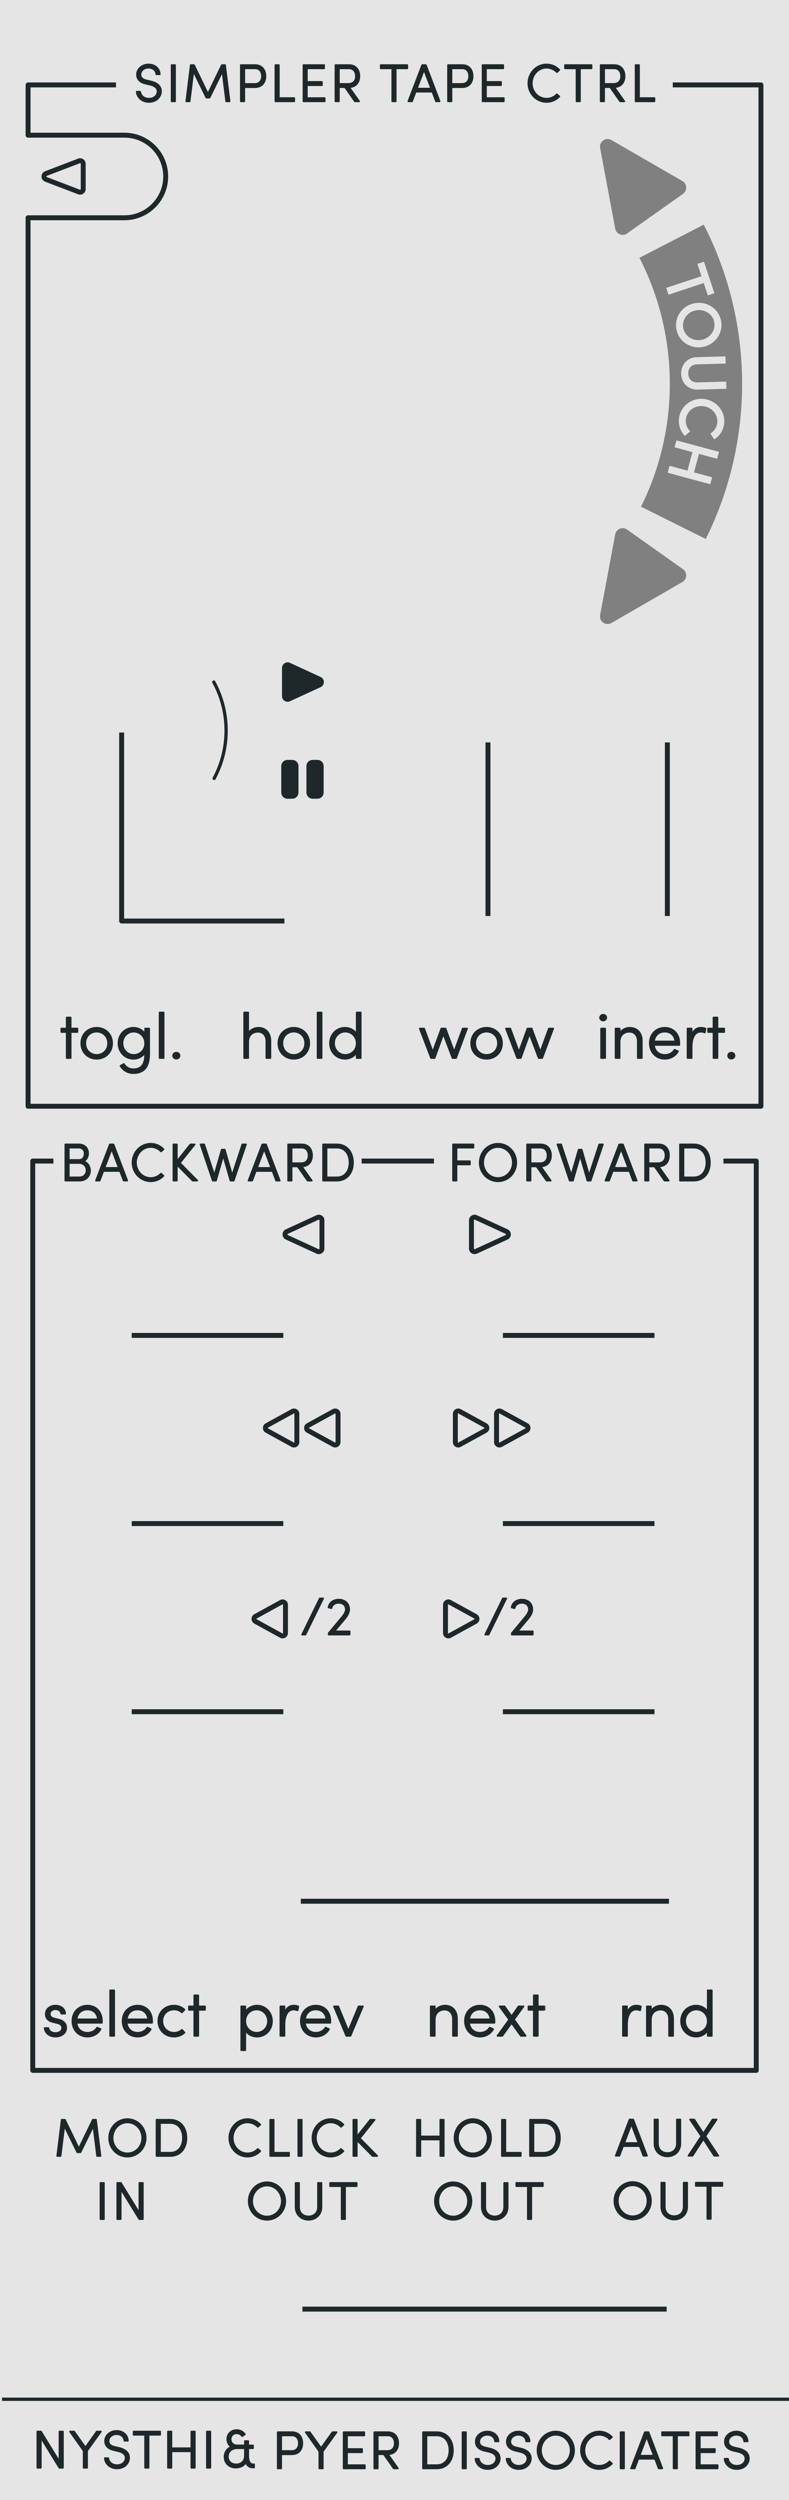 <?xml version="1.0" encoding="utf-8"?>
<!-- Generator: Adobe Illustrator 24.3.0, SVG Export Plug-In . SVG Version: 6.00 Build 0)  -->
<svg version="1.0" id="Layer_1" xmlns="http://www.w3.org/2000/svg" xmlns:xlink="http://www.w3.org/1999/xlink" x="0px" y="0px"
	 width="120px" height="380px" viewBox="0 0 120 380" enable-background="new 0 0 120 380" xml:space="preserve">
<g id="base" display="none">
</g>
<g id="BACKGROUND">
	<g>
		<rect y="-0" fill="#E5E5E5" width="120" height="380"/>
	</g>
</g>
<g id="PRINT">
	<path fill="none" stroke="#1E282B" stroke-width="0.75" stroke-linejoin="round" stroke-miterlimit="10" d="M4.268,33.102
		h14.657c3.467,0,6.277-2.811,6.277-6.277s-2.811-6.277-6.277-6.277H4.268c0,0,0-7.641,0-7.641h111.464
		v155.249H4.268C4.268,168.155,4.268,33.102,4.268,33.102z"/>
	
		<rect x="4.981" y="176.488" fill="none" stroke="#1E282B" stroke-width="0.75" stroke-linejoin="round" stroke-miterlimit="10" width="110.039" height="138.223"/>
	
		<line fill="none" stroke="#1E282B" stroke-width="0.5" stroke-miterlimit="10" x1="0.306" y1="364.703" x2="120" y2="364.703"/>
	<g>
		<g>
			<rect x="17.641" y="8.237" fill="#E5E5E5" width="84.682" height="8.381"/>
		</g>
		<g>
			<path fill="#1E282B" stroke="#1E282B" stroke-width="0.25" stroke-linejoin="round" stroke-miterlimit="10" d="
				M20.795,13.939h0.521c0.056,0.544,0.551,1.063,1.327,1.063c0.879,0,1.319-0.576,1.319-1.095
				c0-0.6-0.536-0.888-1.08-1.023l-0.743-0.176c-1.136-0.272-1.304-0.936-1.304-1.375
				c0-0.912,0.84-1.535,1.751-1.535c0.936,0,1.68,0.576,1.711,1.495h-0.527
				c-0.032-0.607-0.536-1-1.199-1c-0.624,0-1.207,0.424-1.207,1.04
				c0,0.256,0.079,0.696,0.903,0.888l0.743,0.176c0.872,0.216,1.479,0.688,1.479,1.487
				c0,0.775-0.64,1.615-1.847,1.615C21.562,15.499,20.835,14.739,20.795,13.939z"/>
			<path fill="#1E282B" stroke="#1E282B" stroke-width="0.25" stroke-linejoin="round" stroke-miterlimit="10" d="M26.099,9.894
				h0.527v5.509h-0.527V9.894z"/>
			<path fill="#1E282B" stroke="#1E282B" stroke-width="0.25" stroke-linejoin="round" stroke-miterlimit="10" d="
				M34.399,15.403l-0.567-4.565l-1.959,3.998h-0.488l-1.975-4.014l-0.567,4.582h-0.512l0.68-5.509
				h0.495l2.119,4.374l2.119-4.374h0.487l0.688,5.509H34.399z"/>
			<path fill="#1E282B" stroke="#1E282B" stroke-width="0.25" stroke-linejoin="round" stroke-miterlimit="10" d="
				M40.369,11.573c0,0.856-0.448,1.679-1.6,1.679h-1.614v2.151h-0.528V9.894h2.167
				C39.921,9.894,40.369,10.726,40.369,11.573z M39.841,11.573c0-0.591-0.295-1.183-1.055-1.183h-1.631
				v2.367h1.591C39.537,12.756,39.841,12.173,39.841,11.573z"/>
			<path fill="#1E282B" stroke="#1E282B" stroke-width="0.25" stroke-linejoin="round" stroke-miterlimit="10" d="M41.883,9.894
				h0.528v5.013h2.342v0.496h-2.87V9.894z"/>
			<path fill="#1E282B" stroke="#1E282B" stroke-width="0.25" stroke-linejoin="round" stroke-miterlimit="10" d="
				M49.385,14.907v0.496H46.154v-5.509h3.143v0.496h-2.623v2.063h2.287v0.496h-2.287v1.959H49.385z"/>
			<path fill="#1E282B" stroke="#1E282B" stroke-width="0.25" stroke-linejoin="round" stroke-miterlimit="10" d="
				M53.09,13.244l1.526,2.159h-0.639l-1.512-2.159H51.546v2.159h-0.527V9.894h2.047
				c1.151,0,1.591,0.832,1.591,1.679C54.656,12.413,54.225,13.22,53.09,13.244z M51.546,12.756h1.392
				c0.863,0,1.191-0.528,1.191-1.184c0-0.655-0.352-1.183-1.056-1.183H51.546V12.756z"/>
			<path fill="#1E282B" stroke="#1E282B" stroke-width="0.25" stroke-linejoin="round" stroke-miterlimit="10" d="
				M61.945,10.39h-1.76v5.013H59.658v-5.013h-1.751V9.894h4.038V10.39z"/>
			<path fill="#1E282B" stroke="#1E282B" stroke-width="0.25" stroke-linejoin="round" stroke-miterlimit="10" d="
				M65.761,13.939h-2.543l-0.552,1.463h-0.56l2.104-5.509h0.56l2.095,5.509H66.312L65.761,13.939z
				 M65.577,13.468l-1.088-2.87l-1.087,2.87H65.577z"/>
			<path fill="#1E282B" stroke="#1E282B" stroke-width="0.25" stroke-linejoin="round" stroke-miterlimit="10" d="
				M71.881,11.573c0,0.856-0.448,1.679-1.6,1.679h-1.614v2.151h-0.528V9.894h2.167
				C71.433,9.894,71.881,10.726,71.881,11.573z M71.353,11.573c0-0.591-0.295-1.183-1.055-1.183h-1.631
				v2.367h1.591C71.049,12.756,71.353,12.173,71.353,11.573z"/>
			<path fill="#1E282B" stroke="#1E282B" stroke-width="0.25" stroke-linejoin="round" stroke-miterlimit="10" d="M76.625,14.907
				v0.496h-3.23v-5.509h3.143v0.496h-2.623v2.063h2.287v0.496h-2.287v1.959H76.625z"/>
			<path fill="#1E282B" stroke="#1E282B" stroke-width="0.25" stroke-linejoin="round" stroke-miterlimit="10" d="
				M80.355,12.66c0-1.559,1.223-2.862,2.767-2.862c0.775,0,1.471,0.32,1.95,0.84l-0.375,0.328
				c-0.393-0.408-0.96-0.672-1.575-0.672c-1.256,0-2.239,1.087-2.239,2.367s0.983,2.343,2.239,2.343
				c0.615,0,1.175-0.256,1.575-0.671l0.375,0.335c-0.479,0.512-1.175,0.832-1.95,0.832
				C81.578,15.499,80.355,14.22,80.355,12.66z"/>
			<path fill="#1E282B" stroke="#1E282B" stroke-width="0.25" stroke-linejoin="round" stroke-miterlimit="10" d="
				M89.969,10.39h-1.76v5.013h-0.527v-5.013h-1.751V9.894h4.038V10.39z"/>
			<path fill="#1E282B" stroke="#1E282B" stroke-width="0.25" stroke-linejoin="round" stroke-miterlimit="10" d="
				M93.426,13.244l1.526,2.159h-0.639l-1.512-2.159h-0.92v2.159h-0.527V9.894h2.047
				c1.151,0,1.591,0.832,1.591,1.679C94.992,12.413,94.561,13.22,93.426,13.244z M91.882,12.756h1.392
				c0.863,0,1.191-0.528,1.191-1.184c0-0.655-0.352-1.183-1.056-1.183h-1.527
				C91.882,10.39,91.882,12.756,91.882,12.756z"/>
			<path fill="#1E282B" stroke="#1E282B" stroke-width="0.25" stroke-linejoin="round" stroke-miterlimit="10" d="M96.666,9.894
				h0.528v5.013h2.342v0.496h-2.87V9.894z"/>
		</g>
	</g>
	<g>
		<g>
			<rect x="66" y="172.297" fill="#E5E5E5" width="44.028" height="8.381"/>
		</g>
		<g>
			<path fill="#1E282B" stroke="#1E282B" stroke-width="0.25" stroke-linejoin="round" stroke-miterlimit="10" d="
				M69.43,174.45v2.063h2.038v0.496h-2.038v2.455h-0.528v-5.509h3.103v0.496H69.43z"/>
			<path fill="#1E282B" stroke="#1E282B" stroke-width="0.25" stroke-linejoin="round" stroke-miterlimit="10" d="
				M72.958,176.721c0-1.567,1.215-2.862,2.782-2.862s2.782,1.295,2.782,2.862
				c0,1.56-1.215,2.839-2.782,2.839S72.958,178.28,72.958,176.721z M77.995,176.721
				c0-1.279-0.983-2.367-2.255-2.367s-2.255,1.087-2.255,2.367s0.983,2.343,2.255,2.343
				S77.995,178,77.995,176.721z"/>
			<path fill="#1E282B" stroke="#1E282B" stroke-width="0.25" stroke-linejoin="round" stroke-miterlimit="10" d="
				M82.236,177.305l1.527,2.159h-0.641l-1.511-2.159h-0.919v2.159h-0.528v-5.509h2.047
				c1.151,0,1.591,0.832,1.591,1.679C83.803,176.473,83.371,177.281,82.236,177.305z M80.693,176.817
				h1.391c0.863,0,1.191-0.528,1.191-1.184c0-0.655-0.352-1.183-1.056-1.183h-1.526V176.817z"/>
			<path fill="#1E282B" stroke="#1E282B" stroke-width="0.25" stroke-linejoin="round" stroke-miterlimit="10" d="
				M91.698,173.955l-1.863,5.509h-0.495l-1.104-3.822l-1.096,3.822h-0.496l-1.862-5.509h0.56
				l1.543,4.685l1.127-3.886h0.456l1.128,3.91l1.543-4.709H91.698z"/>
			<path fill="#1E282B" stroke="#1E282B" stroke-width="0.25" stroke-linejoin="round" stroke-miterlimit="10" d="M95.732,178
				h-2.543l-0.552,1.463h-0.56l2.104-5.509h0.56l2.095,5.509h-0.552L95.732,178z M95.549,177.528
				l-1.088-2.87l-1.087,2.87H95.549z"/>
			<path fill="#1E282B" stroke="#1E282B" stroke-width="0.25" stroke-linejoin="round" stroke-miterlimit="10" d="
				M100.181,177.305l1.526,2.159h-0.639l-1.512-2.159h-0.92v2.159h-0.527v-5.509h2.047
				c1.151,0,1.591,0.832,1.591,1.679C101.747,176.473,101.315,177.281,100.181,177.305z M98.637,176.817
				h1.392c0.863,0,1.191-0.528,1.191-1.184c0-0.655-0.352-1.183-1.056-1.183h-1.527
				C98.637,174.45,98.637,176.817,98.637,176.817z"/>
			<path fill="#1E282B" stroke="#1E282B" stroke-width="0.25" stroke-linejoin="round" stroke-miterlimit="10" d="
				M103.421,173.955h2.087c1.56,0,2.463,1.199,2.463,2.766c0,1.56-0.903,2.743-2.463,2.743h-2.087
				V173.955z M105.508,178.968c1.256,0,1.935-0.976,1.935-2.247c0-1.279-0.679-2.271-1.935-2.271h-1.559
				v4.518H105.508z"/>
		</g>
	</g>
	<g>
		<g>
			<rect x="8.124" y="172.297" fill="#E5E5E5" width="46.877" height="8.381"/>
		</g>
		<g>
			<path fill="#1E282B" stroke="#1E282B" stroke-width="0.25" stroke-linejoin="round" stroke-miterlimit="10" d="
				M13.693,177.944c0,0.783-0.583,1.519-1.559,1.519H9.936v-5.509h1.999
				c0.888,0,1.463,0.503,1.463,1.359c0,0.496-0.216,1.008-0.728,1.215
				C13.374,176.713,13.693,177.369,13.693,177.944z M10.464,174.45v1.871h1.566
				c0.544,0,0.84-0.424,0.84-0.968c0-0.56-0.359-0.903-0.943-0.903H10.464z M13.166,177.904
				c0-0.592-0.424-1.12-1.144-1.12h-1.559v2.183h1.583C12.758,178.968,13.166,178.472,13.166,177.904z"
				/>
			<path fill="#1E282B" stroke="#1E282B" stroke-width="0.25" stroke-linejoin="round" stroke-miterlimit="10" d="M18.254,178
				h-2.543l-0.552,1.463h-0.56l2.104-5.509h0.56l2.095,5.509h-0.552L18.254,178z M18.07,177.528
				l-1.088-2.87l-1.087,2.87H18.07z"/>
			<path fill="#1E282B" stroke="#1E282B" stroke-width="0.25" stroke-linejoin="round" stroke-miterlimit="10" d="
				M20.152,176.721c0-1.559,1.223-2.862,2.767-2.862c0.775,0,1.471,0.32,1.95,0.84l-0.375,0.328
				c-0.393-0.408-0.96-0.672-1.575-0.672c-1.256,0-2.239,1.087-2.239,2.367s0.983,2.343,2.239,2.343
				c0.615,0,1.175-0.256,1.575-0.671l0.375,0.335c-0.479,0.512-1.175,0.832-1.95,0.832
				C21.375,179.56,20.152,178.28,20.152,176.721z"/>
			<path fill="#1E282B" stroke="#1E282B" stroke-width="0.25" stroke-linejoin="round" stroke-miterlimit="10" d="
				M29.302,179.463l-2.407-2.423v2.423H26.375v-5.509h0.52v2.59l2.063-2.59h0.655l-2.255,2.822
				l2.654,2.687H29.302z"/>
			<path fill="#1E282B" stroke="#1E282B" stroke-width="0.25" stroke-linejoin="round" stroke-miterlimit="10" d="
				M37.412,173.955l-1.863,5.509h-0.495l-1.104-3.822l-1.096,3.822H32.358l-1.862-5.509h0.56
				l1.543,4.685l1.127-3.886h0.456l1.128,3.91l1.543-4.709H37.412z"/>
			<path fill="#1E282B" stroke="#1E282B" stroke-width="0.25" stroke-linejoin="round" stroke-miterlimit="10" d="M41.446,178
				h-2.543l-0.552,1.463h-0.56l2.104-5.509h0.56l2.095,5.509h-0.552L41.446,178z M41.263,177.528
				l-1.088-2.87l-1.087,2.87H41.263z"/>
			<path fill="#1E282B" stroke="#1E282B" stroke-width="0.25" stroke-linejoin="round" stroke-miterlimit="10" d="
				M45.895,177.305l1.526,2.159h-0.639l-1.512-2.159h-0.92v2.159h-0.527v-5.509h2.047
				c1.151,0,1.591,0.832,1.591,1.679C47.461,176.473,47.029,177.281,45.895,177.305z M44.351,176.817
				h1.392c0.863,0,1.191-0.528,1.191-1.184c0-0.655-0.352-1.183-1.056-1.183H44.351v2.367H44.351z"/>
			<path fill="#1E282B" stroke="#1E282B" stroke-width="0.25" stroke-linejoin="round" stroke-miterlimit="10" d="
				M49.136,173.955h2.087c1.56,0,2.463,1.199,2.463,2.766c0,1.56-0.903,2.743-2.463,2.743h-2.087
				V173.955z M51.223,178.968c1.255,0,1.935-0.976,1.935-2.247c0-1.279-0.68-2.271-1.935-2.271h-1.56
				v4.518H51.223z"/>
		</g>
	</g>
	<g>
		<path fill="#1E282B" d="M38.644,374.469h-0.128c-0.524,0-0.635-0.615-0.635-1.13v-1.066h0.603
			c0.069,0,0.125-0.056,0.125-0.125v-0.424c0-0.069-0.056-0.125-0.125-0.125H37.881v-0.539
			c0-0.069-0.056-0.125-0.125-0.125h-0.512c-0.069,0-0.125,0.056-0.125,0.125v0.531h-1.058
			c-0.506,0-0.859-0.334-0.859-0.811c0-0.451,0.331-0.778,0.787-0.778
			c0.301,0,0.576,0.141,0.736,0.377c0.039,0.057,0.115,0.071,0.172,0.034l0.415-0.272
			c0.058-0.038,0.074-0.115,0.036-0.173c-0.292-0.447-0.788-0.704-1.359-0.704
			c-0.883,0-1.549,0.635-1.549,1.477c0,0.472,0.192,0.902,0.505,1.16
			c-0.565,0.294-0.92,0.886-0.92,1.566c0,1.013,0.769,1.749,1.828,1.749
			c0.646,0,1.208-0.248,1.537-0.662c0.172,0.41,0.574,0.646,1.125,0.646h0.128
			c0.069,0,0.125-0.056,0.125-0.125v-0.48C38.769,374.525,38.713,374.469,38.644,374.469z M35.925,374.477
			c-0.686,0-1.146-0.429-1.146-1.066c0-0.67,0.537-1.138,1.306-1.138h1.034v1.12
			C37.097,374.031,36.607,374.477,35.925,374.477z"/>
		<g>
			<path fill="#1E282B" stroke="#1E282B" stroke-width="0.25" stroke-linejoin="round" stroke-miterlimit="10" d="
				M9.572,369.61v5.509H9.029l-2.822-4.589v4.589H5.68v-5.509h0.551l2.814,4.582v-4.582H9.572z"/>
			<path fill="#1E282B" stroke="#1E282B" stroke-width="0.25" stroke-linejoin="round" stroke-miterlimit="10" d="
				M15.35,369.61l-2.104,2.926v2.583h-0.527v-2.583l-2.07-2.926h0.623l1.719,2.415l1.727-2.415
				H15.35z"/>
			<path fill="#1E282B" stroke="#1E282B" stroke-width="0.25" stroke-linejoin="round" stroke-miterlimit="10" d="
				M15.943,373.655h0.52c0.057,0.544,0.551,1.063,1.328,1.063c0.879,0,1.318-0.576,1.318-1.095
				c0-0.6-0.535-0.888-1.08-1.023l-0.742-0.176c-1.137-0.272-1.305-0.936-1.305-1.375
				c0-0.912,0.84-1.535,1.752-1.535c0.936,0,1.68,0.576,1.711,1.495h-0.527
				c-0.033-0.607-0.535-1-1.199-1c-0.625,0-1.207,0.424-1.207,1.04
				c0,0.256,0.08,0.696,0.902,0.888l0.744,0.176c0.871,0.216,1.479,0.688,1.479,1.487
				c0,0.775-0.639,1.615-1.846,1.615C16.711,375.215,15.982,374.455,15.943,373.655z"/>
			<path fill="#1E282B" stroke="#1E282B" stroke-width="0.25" stroke-linejoin="round" stroke-miterlimit="10" d="
				M24.357,370.105h-1.76v5.013h-0.527v-5.013h-1.75v-0.496h4.037V370.105z"/>
			<path fill="#1E282B" stroke="#1E282B" stroke-width="0.25" stroke-linejoin="round" stroke-miterlimit="10" d="
				M29.629,369.61v5.509h-0.527v-2.502h-3.029v2.502h-0.529v-5.509h0.529v2.535h3.029v-2.535H29.629z"/>
			<path fill="#1E282B" stroke="#1E282B" stroke-width="0.25" stroke-linejoin="round" stroke-miterlimit="10" d="
				M31.463,369.61h0.529v5.509h-0.529V369.61z"/>
		</g>
	</g>
	<g>
		<path fill="#1E282B" stroke="#1E282B" stroke-width="0.25" stroke-linejoin="round" stroke-miterlimit="10" d="
			M45.98,371.385c0,0.855-0.448,1.679-1.6,1.679h-1.615v2.151h-0.527v-5.509h2.167
			C45.532,369.707,45.98,370.538,45.98,371.385z M45.453,371.385c0-0.591-0.296-1.183-1.056-1.183
			h-1.632v2.367h1.592C45.148,372.569,45.453,371.985,45.453,371.385z"/>
		<path fill="#1E282B" stroke="#1E282B" stroke-width="0.25" stroke-linejoin="round" stroke-miterlimit="10" d="
			M51.196,369.707l-2.104,2.926v2.583h-0.527v-2.583l-2.071-2.926h0.624l1.719,2.415l1.728-2.415
			H51.196z"/>
		<path fill="#1E282B" stroke="#1E282B" stroke-width="0.25" stroke-linejoin="round" stroke-miterlimit="10" d="
			M55.492,374.72v0.496h-3.23v-5.509h3.143v0.496h-2.623v2.063h2.287v0.496h-2.287v1.959H55.492z"/>
		<path fill="#1E282B" stroke="#1E282B" stroke-width="0.25" stroke-linejoin="round" stroke-miterlimit="10" d="
			M58.997,373.057l1.526,2.159h-0.639l-1.512-2.159h-0.92v2.159h-0.527v-5.509h2.047
			c1.151,0,1.591,0.832,1.591,1.679C60.563,372.225,60.132,373.033,58.997,373.057z M57.453,372.569
			h1.392c0.863,0,1.191-0.528,1.191-1.184c0-0.655-0.352-1.183-1.056-1.183h-1.527v2.367H57.453z"/>
		<path fill="#1E282B" stroke="#1E282B" stroke-width="0.25" stroke-linejoin="round" stroke-miterlimit="10" d="
			M64.334,369.707h2.087c1.56,0,2.463,1.199,2.463,2.766c0,1.559-0.903,2.743-2.463,2.743h-2.087
			V369.707z M66.421,374.72c1.255,0,1.935-0.976,1.935-2.247c0-1.279-0.68-2.271-1.935-2.271h-1.56
			v4.518H66.421z"/>
		<path fill="#1E282B" stroke="#1E282B" stroke-width="0.25" stroke-linejoin="round" stroke-miterlimit="10" d="M70.342,369.707
			h0.527v5.509H70.342V369.707z"/>
		<path fill="#1E282B" stroke="#1E282B" stroke-width="0.25" stroke-linejoin="round" stroke-miterlimit="10" d="
			M72.318,373.752h0.52c0.057,0.544,0.552,1.063,1.328,1.063c0.879,0,1.319-0.576,1.319-1.095
			c0-0.6-0.536-0.888-1.08-1.023l-0.743-0.176c-1.136-0.272-1.304-0.936-1.304-1.375
			c0-0.912,0.84-1.535,1.751-1.535c0.936,0,1.68,0.576,1.711,1.495h-0.527
			c-0.032-0.607-0.535-1-1.199-1c-0.624,0-1.207,0.424-1.207,1.04
			c0,0.256,0.08,0.696,0.903,0.888l0.743,0.176c0.872,0.216,1.479,0.688,1.479,1.487
			c0,0.775-0.64,1.615-1.847,1.615C73.086,375.311,72.358,374.552,72.318,373.752z"/>
		<path fill="#1E282B" stroke="#1E282B" stroke-width="0.25" stroke-linejoin="round" stroke-miterlimit="10" d="M77.046,373.752
			h0.521c0.056,0.544,0.551,1.063,1.327,1.063c0.879,0,1.319-0.576,1.319-1.095
			c0-0.6-0.536-0.888-1.08-1.023l-0.743-0.176c-1.136-0.272-1.304-0.936-1.304-1.375
			c0-0.912,0.84-1.535,1.751-1.535c0.936,0,1.68,0.576,1.711,1.495h-0.527
			c-0.032-0.607-0.536-1-1.199-1c-0.624,0-1.207,0.424-1.207,1.04
			c0,0.256,0.079,0.696,0.903,0.888l0.743,0.176c0.872,0.216,1.479,0.688,1.479,1.487
			c0,0.775-0.64,1.615-1.847,1.615C77.813,375.311,77.086,374.552,77.046,373.752z"/>
		<path fill="#1E282B" stroke="#1E282B" stroke-width="0.25" stroke-linejoin="round" stroke-miterlimit="10" d="
			M81.751,372.473c0-1.567,1.215-2.862,2.782-2.862s2.782,1.295,2.782,2.862
			c0,1.559-1.215,2.838-2.782,2.838S81.751,374.032,81.751,372.473z M86.788,372.473
			c0-1.279-0.983-2.367-2.255-2.367s-2.255,1.087-2.255,2.367s0.983,2.343,2.255,2.343
			S86.788,373.752,86.788,372.473z"/>
		<path fill="#1E282B" stroke="#1E282B" stroke-width="0.25" stroke-linejoin="round" stroke-miterlimit="10" d="M88.358,372.473
			c0-1.559,1.223-2.862,2.767-2.862c0.775,0,1.471,0.32,1.95,0.839l-0.375,0.328
			c-0.393-0.408-0.96-0.672-1.575-0.672c-1.256,0-2.239,1.087-2.239,2.367s0.983,2.343,2.239,2.343
			c0.615,0,1.175-0.256,1.575-0.671l0.375,0.336c-0.479,0.512-1.175,0.831-1.95,0.831
			C89.581,375.311,88.358,374.032,88.358,372.473z"/>
		<path fill="#1E282B" stroke="#1E282B" stroke-width="0.25" stroke-linejoin="round" stroke-miterlimit="10" d="
			M94.382,369.707h0.528v5.509h-0.528V369.707z"/>
		<path fill="#1E282B" stroke="#1E282B" stroke-width="0.25" stroke-linejoin="round" stroke-miterlimit="10" d="
			M99.628,373.752h-2.543l-0.552,1.463h-0.56l2.104-5.509h0.56l2.095,5.509h-0.552L99.628,373.752z
			 M99.444,373.28l-1.088-2.87l-1.087,2.87H99.444z"/>
		<path fill="#1E282B" stroke="#1E282B" stroke-width="0.25" stroke-linejoin="round" stroke-miterlimit="10" d="
			M104.732,370.202h-1.76v5.013h-0.527v-5.013h-1.751v-0.496h4.038V370.202z"/>
		<path fill="#1E282B" stroke="#1E282B" stroke-width="0.25" stroke-linejoin="round" stroke-miterlimit="10" d="
			M109.148,374.72v0.496h-3.23v-5.509h3.143v0.496h-2.623v2.063h2.287v0.496h-2.287v1.959H109.148z"
			/>
		<path fill="#1E282B" stroke="#1E282B" stroke-width="0.25" stroke-linejoin="round" stroke-miterlimit="10" d="
			M110.206,373.752h0.521c0.056,0.544,0.551,1.063,1.327,1.063c0.879,0,1.319-0.576,1.319-1.095
			c0-0.6-0.536-0.888-1.08-1.023l-0.743-0.176c-1.136-0.272-1.304-0.936-1.304-1.375
			c0-0.912,0.84-1.535,1.751-1.535c0.936,0,1.68,0.576,1.711,1.495h-0.527
			c-0.032-0.607-0.536-1-1.199-1c-0.624,0-1.207,0.424-1.207,1.04
			c0,0.256,0.079,0.696,0.903,0.888l0.743,0.176c0.872,0.216,1.479,0.688,1.479,1.487
			c0,0.775-0.64,1.615-1.847,1.615C110.974,375.311,110.246,374.552,110.206,373.752z"/>
	</g>
	<path fill="none" stroke="#1E282B" stroke-width="0.75" stroke-linejoin="round" stroke-miterlimit="10" d="M77.044,188.074
		L72.379,190.22c-0.316,0.145-0.676-0.085-0.676-0.433v-4.291c0-0.348,0.36-0.579,0.676-0.433
		l4.665,2.146C77.414,187.378,77.414,187.904,77.044,188.074z"/>
	<path fill="#1E282B" stroke="#1E282B" stroke-width="0.75" stroke-linejoin="round" stroke-miterlimit="10" d="M48.607,104.11
		l-4.665,2.146c-0.316,0.145-0.676-0.085-0.676-0.433v-4.291c0-0.348,0.36-0.579,0.676-0.433
		l4.665,2.146C48.977,103.414,48.977,103.94,48.607,104.11z"/>
	<path fill="none" stroke="#1E282B" stroke-width="0.75" stroke-linejoin="round" stroke-miterlimit="10" d="M73.818,217.447
		l-3.917,2.152c-0.291,0.16-0.646-0.051-0.646-0.382v-4.304c0-0.332,0.356-0.542,0.646-0.382
		l3.917,2.152C74.12,216.848,74.12,217.281,73.818,217.447z"/>
	<path fill="none" stroke="#1E282B" stroke-width="0.75" stroke-linejoin="round" stroke-miterlimit="10" d="M80.082,217.447
		l-3.917,2.152c-0.291,0.16-0.646-0.051-0.646-0.382v-4.304c0-0.332,0.356-0.542,0.646-0.382
		l3.917,2.152C80.384,216.848,80.384,217.281,80.082,217.447z"/>
	<path fill="none" stroke="#1E282B" stroke-width="0.75" stroke-linejoin="round" stroke-miterlimit="10" d="M43.624,188.074
		l4.665,2.146c0.316,0.145,0.676-0.085,0.676-0.433v-4.291c0-0.348-0.36-0.579-0.676-0.433
		l-4.665,2.146C43.254,187.378,43.254,187.904,43.624,188.074z"/>
	<path fill="none" stroke="#1E282B" stroke-width="0.75" stroke-linejoin="round" stroke-miterlimit="10" d="M46.85,217.447
		l3.917,2.152c0.291,0.16,0.646-0.051,0.646-0.382v-4.304c0-0.332-0.356-0.542-0.646-0.382
		l-3.917,2.152C46.548,216.848,46.548,217.281,46.85,217.447z"/>
	<path fill="none" stroke="#1E282B" stroke-width="0.75" stroke-linejoin="round" stroke-miterlimit="10" d="M40.586,217.447
		l3.917,2.152c0.291,0.16,0.646-0.051,0.646-0.382v-4.304c0-0.332-0.356-0.542-0.646-0.382
		l-3.917,2.152C40.284,216.848,40.284,217.281,40.586,217.447z"/>
	<path fill="none" stroke="#1E282B" stroke-width="0.75" stroke-linejoin="round" stroke-miterlimit="10" d="M72.318,246.466
		l-3.917,2.152c-0.291,0.16-0.646-0.051-0.646-0.382v-4.304c0-0.332,0.356-0.542,0.646-0.382
		l3.917,2.152C72.62,245.866,72.62,246.3,72.318,246.466z"/>
	<g>
		<path fill="#1E282B" stroke="#1E282B" stroke-width="0.25" stroke-linejoin="round" stroke-miterlimit="10" d="
			M76.486,242.97h0.519l-2.697,5.499h-0.511L76.486,242.97z"/>
		<path fill="#1E282B" stroke="#1E282B" stroke-width="0.25" stroke-linejoin="round" stroke-miterlimit="10" d="
			M81.027,247.974v0.495h-3.184v-0.215l2.074-2.498c0.312-0.383,0.535-0.798,0.535-1.109
			c0-0.606-0.438-1.005-1.069-1.005c-0.583,0-1.021,0.311-1.117,0.814l-0.455-0.112
			c0.128-0.734,0.742-1.189,1.572-1.189c0.934,0,1.58,0.59,1.58,1.492
			c0,0.439-0.256,0.942-0.591,1.341l-1.668,1.987H81.027z"/>
	</g>
	<path fill="none" stroke="#1E282B" stroke-width="0.75" stroke-linejoin="round" stroke-miterlimit="10" d="M38.855,246.466
		l3.917,2.152c0.291,0.16,0.646-0.051,0.646-0.382v-4.304c0-0.332-0.356-0.542-0.646-0.382
		l-3.917,2.152C38.553,245.866,38.553,246.3,38.855,246.466z"/>
	<g>
		<path fill="#1E282B" stroke="#1E282B" stroke-width="0.25" stroke-linejoin="round" stroke-miterlimit="10" d="
			M48.634,242.97h0.519l-2.697,5.499h-0.511L48.634,242.97z"/>
		<path fill="#1E282B" stroke="#1E282B" stroke-width="0.25" stroke-linejoin="round" stroke-miterlimit="10" d="M53.175,247.974
			v0.495h-3.184v-0.215l2.074-2.498c0.312-0.383,0.535-0.798,0.535-1.109
			c0-0.606-0.438-1.005-1.069-1.005c-0.583,0-1.021,0.311-1.117,0.814l-0.455-0.112
			c0.128-0.734,0.742-1.189,1.572-1.189c0.934,0,1.58,0.59,1.58,1.492
			c0,0.439-0.256,0.942-0.591,1.341l-1.668,1.987H53.175z"/>
	</g>
	<g>
		<path fill="#1E282B" stroke="#1E282B" stroke-width="0.75" stroke-linejoin="round" stroke-miterlimit="10" d="
			M47.545,121.039h0.737c0.313,0,0.566-0.254,0.566-0.566v-4.023c0-0.313-0.254-0.566-0.566-0.566
			h-0.737c-0.313,0-0.566,0.254-0.566,0.566v4.023C46.979,120.786,47.232,121.039,47.545,121.039z"/>
		<path fill="#1E282B" stroke="#1E282B" stroke-width="0.75" stroke-linejoin="round" stroke-miterlimit="10" d="
			M43.718,121.039h0.737c0.313,0,0.566-0.254,0.566-0.566v-4.023c0-0.313-0.254-0.566-0.566-0.566
			h-0.737c-0.313,0-0.566,0.254-0.566,0.566v4.023C43.152,120.786,43.405,121.039,43.718,121.039z"/>
	</g>
	
		<line fill="none" stroke="#1E282B" stroke-width="0.75" stroke-linejoin="round" stroke-miterlimit="10" x1="43.089" y1="202.99" x2="20.035" y2="202.99"/>
	<polyline fill="none" stroke="#1E282B" stroke-width="0.75" stroke-linejoin="round" stroke-miterlimit="10" points="
		43.258,140 18.5,140 18.5,111.352 	"/>
	
		<line fill="none" stroke="#1E282B" stroke-width="0.75" stroke-linejoin="round" stroke-miterlimit="10" x1="43.089" y1="231.592" x2="20.035" y2="231.592"/>
	
		<line fill="none" stroke="#1E282B" stroke-width="0.75" stroke-linejoin="round" stroke-miterlimit="10" x1="43.089" y1="260.193" x2="20.035" y2="260.193"/>
	
		<line fill="none" stroke="#1E282B" stroke-width="0.75" stroke-linejoin="round" stroke-miterlimit="10" x1="76.487" y1="202.99" x2="99.541" y2="202.99"/>
	
		<line fill="none" stroke="#1E282B" stroke-width="0.75" stroke-linejoin="round" stroke-miterlimit="10" x1="76.487" y1="231.592" x2="99.541" y2="231.592"/>
	
		<line fill="none" stroke="#1E282B" stroke-width="0.75" stroke-linejoin="round" stroke-miterlimit="10" x1="76.487" y1="260.193" x2="99.541" y2="260.193"/>
	
		<line fill="none" stroke="#1E282B" stroke-width="0.75" stroke-linejoin="round" stroke-miterlimit="10" x1="45.752" y1="289" x2="101.747" y2="289"/>
	
		<line fill="none" stroke="#1E282B" stroke-width="0.75" stroke-linejoin="round" stroke-miterlimit="10" x1="74.216" y1="112.855" x2="74.216" y2="139.24"/>
	
		<line fill="none" stroke="#1E282B" stroke-width="0.75" stroke-linejoin="round" stroke-miterlimit="10" x1="101.5" y1="112.855" x2="101.5" y2="139.24"/>
	<g>
		<path fill="#1E282B" stroke="#1E282B" stroke-width="0.25" stroke-linejoin="round" stroke-miterlimit="10" d="
			M71.032,156.345l-1.67,4.482h-0.537l-1.393-3.667l-1.334,3.667h-0.537l-1.718-4.482h0.662
			l1.314,3.561l1.306-3.561h0.634l1.314,3.551l1.306-3.551H71.032z"/>
		<path fill="#1E282B" stroke="#1E282B" stroke-width="0.25" stroke-linejoin="round" stroke-miterlimit="10" d="M71.658,158.581
			c0-1.421,1.065-2.352,2.342-2.352s2.352,0.931,2.352,2.352s-1.075,2.361-2.352,2.361
			S71.658,160.002,71.658,158.581z M75.737,158.581c0-1.056-0.797-1.766-1.737-1.766
			c-0.95,0-1.728,0.71-1.728,1.766S73.05,160.356,74,160.356
			C74.94,160.356,75.737,159.637,75.737,158.581z"/>
		<path fill="#1E282B" stroke="#1E282B" stroke-width="0.25" stroke-linejoin="round" stroke-miterlimit="10" d="
			M84.137,156.345l-1.67,4.482h-0.537l-1.393-3.667l-1.334,3.667h-0.537l-1.718-4.482h0.662
			l1.314,3.561l1.306-3.561h0.634l1.314,3.551l1.306-3.551H84.137z"/>
	</g>
	<g>
		<path fill="#1E282B" stroke="#1E282B" stroke-width="0.25" stroke-linejoin="round" stroke-miterlimit="10" d="
			M91.262,154.694c0-0.259,0.221-0.442,0.471-0.442c0.269,0,0.479,0.183,0.479,0.442
			c0,0.25-0.211,0.432-0.479,0.432C91.482,155.126,91.262,154.944,91.262,154.694z M91.425,156.345
			h0.614v4.482H91.425V156.345z"/>
		<path fill="#1E282B" stroke="#1E282B" stroke-width="0.25" stroke-linejoin="round" stroke-miterlimit="10" d="M97.616,158.217
			v2.61h-0.614v-2.582c0-0.864-0.547-1.411-1.268-1.411c-0.72,0-1.478,0.422-1.497,1.507v2.486
			h-0.614v-4.482h0.614v0.806c0.269-0.643,0.998-0.921,1.555-0.921
			C96.877,156.23,97.616,156.979,97.616,158.217z"/>
		<path fill="#1E282B" stroke="#1E282B" stroke-width="0.25" stroke-linejoin="round" stroke-miterlimit="10" d="
			M103.309,158.84h-3.857c0.105,0.96,0.777,1.517,1.679,1.517c0.615,0,1.162-0.297,1.459-0.787
			l0.528,0.23c-0.394,0.72-1.161,1.142-2.006,1.142c-1.267,0-2.284-0.95-2.284-2.371
			s1.018-2.342,2.284-2.342c1.276,0,2.207,0.921,2.207,2.342
			C103.318,158.658,103.318,158.754,103.309,158.84z M102.714,158.312
			c-0.086-0.931-0.729-1.497-1.603-1.497c-0.883,0-1.536,0.537-1.651,1.497H102.714z"/>
		<path fill="#1E282B" stroke="#1E282B" stroke-width="0.25" stroke-linejoin="round" stroke-miterlimit="10" d="
			M107.303,156.364l-0.115,0.585c-0.23-0.096-0.441-0.125-0.604-0.125c-1.065,0-1.392,1.209-1.392,2.313
			v1.689h-0.624v-4.482h0.624v1.094c0.221-0.758,0.701-1.209,1.401-1.209
			C106.843,156.23,107.13,156.278,107.303,156.364z"/>
		<path fill="#1E282B" stroke="#1E282B" stroke-width="0.25" stroke-linejoin="round" stroke-miterlimit="10" d="
			M110.145,156.873h-1.027v3.954h-0.604v-3.954h-0.816v-0.528h0.816v-1.68h0.604v1.68h1.027V156.873z"
			/>
		<path fill="#1E282B" stroke="#1E282B" stroke-width="0.25" stroke-linejoin="round" stroke-miterlimit="10" d="
			M110.74,160.472c0-0.269,0.221-0.461,0.479-0.461c0.278,0,0.499,0.192,0.499,0.461
			c0,0.259-0.221,0.451-0.499,0.451C110.961,160.923,110.74,160.731,110.74,160.472z"/>
	</g>
	<g>
		<path fill="#1E282B" stroke="#1E282B" stroke-width="0.25" stroke-linejoin="round" stroke-miterlimit="10" d="M41.127,158.217
			v2.61h-0.615v-2.582c0-0.864-0.547-1.411-1.268-1.411c-0.719,0-1.477,0.422-1.496,1.507v2.486
			h-0.615v-6.92h0.615v3.244c0.268-0.643,0.998-0.921,1.555-0.921
			C40.387,156.23,41.127,156.979,41.127,158.217z"/>
		<path fill="#1E282B" stroke="#1E282B" stroke-width="0.25" stroke-linejoin="round" stroke-miterlimit="10" d="
			M42.336,158.581c0-1.42,1.066-2.351,2.342-2.351c1.277,0,2.352,0.931,2.352,2.351
			c0,1.421-1.074,2.361-2.352,2.361C43.402,160.942,42.336,160.002,42.336,158.581z M46.416,158.581
			c0-1.056-0.797-1.766-1.738-1.766c-0.949,0-1.727,0.71-1.727,1.766
			c0,1.056,0.777,1.776,1.727,1.776C45.619,160.357,46.416,159.637,46.416,158.581z"/>
		<path fill="#1E282B" stroke="#1E282B" stroke-width="0.25" stroke-linejoin="round" stroke-miterlimit="10" d="
			M48.299,153.907h0.613v6.92h-0.613V153.907z"/>
		<path fill="#1E282B" stroke="#1E282B" stroke-width="0.25" stroke-linejoin="round" stroke-miterlimit="10" d="
			M54.863,153.907v6.92H54.25v-0.874c-0.336,0.614-1.037,0.989-1.785,0.989
			c-1.248,0-2.275-0.998-2.275-2.361c0-1.363,1.018-2.351,2.275-2.351c0.758,0,1.449,0.365,1.785,0.979
			v-3.302H54.863z M54.25,158.601c0-1.084-0.846-1.785-1.738-1.785c-0.939,0-1.707,0.768-1.707,1.756
			c0,0.998,0.768,1.785,1.707,1.785C53.443,160.357,54.25,159.637,54.25,158.601z"/>
	</g>
	<g>
		<path fill="#1E282B" stroke="#1E282B" stroke-width="0.25" stroke-linejoin="round" stroke-miterlimit="10" d="
			M11.775,156.873h-1.027v3.954h-0.605v-3.954H9.326v-0.528h0.816v-1.68h0.605v1.68h1.027V156.873z"/>
		<path fill="#1E282B" stroke="#1E282B" stroke-width="0.25" stroke-linejoin="round" stroke-miterlimit="10" d="
			M12.361,158.581c0-1.421,1.064-2.352,2.342-2.352c1.275,0,2.352,0.931,2.352,2.352
			s-1.076,2.361-2.352,2.361C13.426,160.942,12.361,160.002,12.361,158.581z M16.439,158.581
			c0-1.056-0.797-1.766-1.736-1.766c-0.951,0-1.729,0.71-1.729,1.766s0.777,1.775,1.729,1.775
			C15.643,160.356,16.439,159.637,16.439,158.581z"/>
		<path fill="#1E282B" stroke="#1E282B" stroke-width="0.25" stroke-linejoin="round" stroke-miterlimit="10" d="
			M22.689,156.345v3.868c0,2.169-0.971,2.908-2.428,2.908c-0.76,0-1.498-0.375-1.939-1.104l0.518-0.287
			c0.326,0.537,0.883,0.806,1.422,0.806c1.094,0,1.812-0.557,1.812-2.284v-0.288
			c-0.336,0.604-1.035,0.979-1.785,0.979c-1.248,0-2.273-0.998-2.273-2.361s1.018-2.352,2.273-2.352
			c0.758,0,1.449,0.374,1.785,0.979v-0.864H22.689z M22.074,158.601c0-1.085-0.844-1.785-1.736-1.785
			c-0.941,0-1.709,0.768-1.709,1.756c0,0.998,0.768,1.785,1.709,1.785
			C21.268,160.356,22.074,159.637,22.074,158.601z"/>
		<path fill="#1E282B" stroke="#1E282B" stroke-width="0.25" stroke-linejoin="round" stroke-miterlimit="10" d="
			M24.273,153.907h0.615v6.92h-0.615V153.907z"/>
		<path fill="#1E282B" stroke="#1E282B" stroke-width="0.25" stroke-linejoin="round" stroke-miterlimit="10" d="
			M26.328,160.472c0-0.269,0.221-0.461,0.48-0.461c0.277,0,0.498,0.192,0.498,0.461
			c0,0.259-0.221,0.451-0.498,0.451C26.549,160.923,26.328,160.73,26.328,160.472z"/>
	</g>
	<g>
		<path fill="#1E282B" stroke="#1E282B" stroke-width="0.25" stroke-linejoin="round" stroke-miterlimit="10" d="
			M41.365,307.228c0,1.363-1.018,2.352-2.275,2.352c-0.758,0-1.449-0.375-1.785-0.989v3.052h-0.614
			v-6.661h0.614v0.883c0.326-0.614,1.037-0.998,1.785-0.998
			C40.347,304.867,41.365,305.865,41.365,307.228z M40.759,307.238c0-0.998-0.768-1.785-1.718-1.785
			c-0.931,0-1.737,0.72-1.737,1.756c0,1.084,0.845,1.785,1.737,1.785
			C39.992,308.994,40.759,308.226,40.759,307.238z"/>
		<path fill="#1E282B" stroke="#1E282B" stroke-width="0.25" stroke-linejoin="round" stroke-miterlimit="10" d="
			M45.377,305.001l-0.115,0.585c-0.23-0.096-0.441-0.125-0.604-0.125c-1.065,0-1.392,1.209-1.392,2.313
			v1.689H42.642v-4.482h0.624v1.094c0.221-0.758,0.701-1.209,1.401-1.209
			C44.917,304.867,45.205,304.915,45.377,305.001z"/>
		<path fill="#1E282B" stroke="#1E282B" stroke-width="0.25" stroke-linejoin="round" stroke-miterlimit="10" d="
			M50.234,307.478h-3.857c0.105,0.96,0.777,1.517,1.68,1.517c0.613,0,1.161-0.297,1.458-0.787
			l0.528,0.23c-0.394,0.72-1.161,1.142-2.006,1.142c-1.267,0-2.284-0.95-2.284-2.371
			s1.018-2.342,2.284-2.342c1.276,0,2.207,0.921,2.207,2.342
			C50.244,307.295,50.244,307.391,50.234,307.478z M49.639,306.95
			c-0.086-0.931-0.729-1.497-1.603-1.497c-0.883,0-1.536,0.537-1.651,1.497H49.639z"/>
		<path fill="#1E282B" stroke="#1E282B" stroke-width="0.25" stroke-linejoin="round" stroke-miterlimit="10" d="
			M55.199,304.982l-1.9,4.482h-0.634l-1.872-4.482h0.653l1.535,3.733l1.555-3.733H55.199z"/>
	</g>
	<g>
		<path fill="#1E282B" stroke="#1E282B" stroke-width="0.25" stroke-linejoin="round" stroke-miterlimit="10" d="M69.504,306.854
			v2.61h-0.614v-2.582c0-0.864-0.547-1.411-1.268-1.411c-0.72,0-1.478,0.422-1.497,1.507v2.486
			h-0.614v-4.482h0.614v0.806c0.269-0.643,0.998-0.921,1.555-0.921
			C68.765,304.867,69.504,305.616,69.504,306.854z"/>
		<path fill="#1E282B" stroke="#1E282B" stroke-width="0.25" stroke-linejoin="round" stroke-miterlimit="10" d="
			M75.196,307.478h-3.857c0.105,0.96,0.777,1.517,1.68,1.517c0.613,0,1.161-0.297,1.458-0.787
			l0.528,0.23c-0.394,0.72-1.161,1.142-2.006,1.142c-1.267,0-2.284-0.95-2.284-2.371
			s1.018-2.342,2.284-2.342c1.276,0,2.207,0.921,2.207,2.342
			C75.206,307.295,75.206,307.391,75.196,307.478z M74.601,306.95
			c-0.086-0.931-0.729-1.497-1.603-1.497c-0.883,0-1.536,0.537-1.651,1.497H74.601z"/>
		<path fill="#1E282B" stroke="#1E282B" stroke-width="0.25" stroke-linejoin="round" stroke-miterlimit="10" d="
			M79.209,309.464l-1.401-1.958l-1.42,1.958H75.659l1.785-2.467l-1.459-2.015h0.749l1.074,1.507
			l1.065-1.507h0.749l-1.449,2.006l1.775,2.476H79.209z"/>
		<path fill="#1E282B" stroke="#1E282B" stroke-width="0.25" stroke-linejoin="round" stroke-miterlimit="10" d="
			M82.82,305.51h-1.027v3.954H81.188v-3.954H80.372v-0.528H81.188v-1.68h0.604v1.68h1.027
			C82.82,304.982,82.82,305.51,82.82,305.51z"/>
	</g>
	<g>
		<path fill="#1E282B" stroke="#1E282B" stroke-width="0.25" stroke-linejoin="round" stroke-miterlimit="10" d="
			M97.477,305.001l-0.115,0.585c-0.23-0.096-0.441-0.125-0.604-0.125c-1.066,0-1.393,1.209-1.393,2.313
			v1.689h-0.623v-4.482h0.623v1.094c0.221-0.758,0.701-1.209,1.402-1.209
			C97.018,304.867,97.305,304.915,97.477,305.001z"/>
		<path fill="#1E282B" stroke="#1E282B" stroke-width="0.25" stroke-linejoin="round" stroke-miterlimit="10" d="M102.373,306.854
			v2.61h-0.613v-2.582c0-0.864-0.547-1.411-1.268-1.411s-1.479,0.422-1.498,1.507v2.486h-0.613
			v-4.482h0.613v0.806c0.27-0.643,0.998-0.921,1.555-0.921
			C101.635,304.867,102.373,305.616,102.373,306.854z"/>
		<path fill="#1E282B" stroke="#1E282B" stroke-width="0.25" stroke-linejoin="round" stroke-miterlimit="10" d="
			M108.258,302.544v6.92h-0.615v-0.874c-0.336,0.614-1.035,0.989-1.785,0.989
			c-1.248,0-2.273-0.998-2.273-2.361c0-1.363,1.018-2.351,2.273-2.351c0.758,0,1.449,0.365,1.785,0.979
			v-3.302H108.258z M107.643,307.238c0-1.084-0.844-1.785-1.736-1.785
			c-0.941,0-1.709,0.768-1.709,1.756c0,0.998,0.768,1.785,1.709,1.785
			C106.836,308.994,107.643,308.274,107.643,307.238z"/>
	</g>
	<g>
		<path fill="#1E282B" stroke="#1E282B" stroke-width="0.25" stroke-linejoin="round" stroke-miterlimit="10" d="M6.789,308.274
			h0.566c0.066,0.374,0.412,0.758,1.064,0.758c0.643,0,1.037-0.335,1.037-0.787
			c0-0.365-0.25-0.605-0.711-0.72l-0.643-0.153c-0.633-0.154-1.143-0.48-1.143-1.229
			c0-0.729,0.625-1.276,1.479-1.276c0.748,0,1.439,0.413,1.469,1.219H9.312
			c-0.029-0.403-0.422-0.672-0.863-0.672c-0.52,0-0.873,0.317-0.873,0.739
			c0,0.422,0.363,0.604,0.689,0.681l0.662,0.163c0.875,0.211,1.143,0.739,1.143,1.257
			c0,0.797-0.719,1.325-1.65,1.325C7.643,309.58,6.865,309.128,6.789,308.274z"/>
		<path fill="#1E282B" stroke="#1E282B" stroke-width="0.25" stroke-linejoin="round" stroke-miterlimit="10" d="
			M15.494,307.478h-3.857c0.105,0.96,0.777,1.517,1.678,1.517c0.615,0,1.162-0.297,1.459-0.787
			l0.529,0.23c-0.395,0.72-1.162,1.142-2.006,1.142c-1.268,0-2.285-0.95-2.285-2.371
			s1.018-2.342,2.285-2.342c1.275,0,2.207,0.921,2.207,2.342
			C15.504,307.295,15.504,307.391,15.494,307.478z M14.898,306.95
			c-0.086-0.931-0.729-1.497-1.602-1.497c-0.883,0-1.537,0.537-1.652,1.497H14.898z"/>
		<path fill="#1E282B" stroke="#1E282B" stroke-width="0.25" stroke-linejoin="round" stroke-miterlimit="10" d="
			M16.752,302.544h0.615v6.92h-0.615V302.544z"/>
		<path fill="#1E282B" stroke="#1E282B" stroke-width="0.25" stroke-linejoin="round" stroke-miterlimit="10" d="M23.125,307.478
			h-3.857c0.105,0.96,0.777,1.517,1.68,1.517c0.613,0,1.162-0.297,1.459-0.787l0.527,0.23
			c-0.393,0.72-1.16,1.142-2.006,1.142c-1.266,0-2.283-0.95-2.283-2.371s1.018-2.342,2.283-2.342
			c1.277,0,2.207,0.921,2.207,2.342C23.135,307.295,23.135,307.391,23.125,307.478z M22.531,306.95
			c-0.086-0.931-0.73-1.497-1.604-1.497c-0.883,0-1.535,0.537-1.65,1.497H22.531z"/>
		<path fill="#1E282B" stroke="#1E282B" stroke-width="0.25" stroke-linejoin="round" stroke-miterlimit="10" d="
			M24.078,307.218c0-1.42,1.094-2.351,2.369-2.351c0.645,0,1.211,0.24,1.613,0.614l-0.385,0.422
			c-0.307-0.278-0.729-0.451-1.209-0.451c-0.979,0-1.775,0.71-1.775,1.766
			c0,1.046,0.797,1.776,1.775,1.776c0.48,0,0.902-0.173,1.209-0.451l0.385,0.422
			c-0.402,0.384-0.969,0.614-1.613,0.614C25.172,309.58,24.078,308.639,24.078,307.218z"/>
		<path fill="#1E282B" stroke="#1E282B" stroke-width="0.25" stroke-linejoin="round" stroke-miterlimit="10" d="
			M31.182,305.51H30.154v3.954h-0.605v-3.954h-0.816v-0.528h0.816v-1.68h0.605v1.68h1.027V305.51z"/>
	</g>
	<path fill="none" stroke="#1E282B" stroke-width="0.5" stroke-linecap="round" stroke-miterlimit="10" d="M32.516,103.677
		c1.195,2.19,1.874,4.702,1.874,7.372c0,2.631-0.659,5.107-1.821,7.274"/>
	<path fill="#808080" d="M92.99,94.702l10.797-6.233c0.731-0.422,0.779-1.46,0.09-1.948l-8.503-6.021
		c-0.689-0.488-1.652-0.098-1.807,0.732l-2.294,12.254C91.091,94.459,92.133,95.197,92.99,94.702z"/>
	<path fill="#808080" d="M92.99,21.286l10.797,6.233c0.731,0.422,0.779,1.46,0.09,1.948l-8.503,6.021
		c-0.689,0.488-1.652,0.098-1.807-0.732l-2.294-12.254C91.091,21.53,92.133,20.791,92.99,21.286z"/>
	<g>
		<path fill="#808080" d="M107.336,81.925l-9.844-4.908c5.925-11.884,5.835-26.026-0.241-37.831l9.781-5.034
			C114.705,49.059,114.818,66.918,107.336,81.925z"/>
	</g>
	<g>
		<path fill="#E5E5E5" stroke="#E5E5E5" stroke-width="0.5" stroke-miterlimit="10" d="M107.811,44.589l-0.621-1.88
			l-5.359,1.772l-0.185-0.564l5.356-1.772l-0.618-1.872l0.529-0.174l1.427,4.315L107.811,44.589z"/>
		<path fill="#E5E5E5" stroke="#E5E5E5" stroke-width="0.5" stroke-miterlimit="10" d="M105.684,46.341
			c1.732-0.325,3.416,0.75,3.741,2.483c0.324,1.732-0.855,3.345-2.589,3.669
			c-1.723,0.323-3.389-0.755-3.715-2.488C102.799,48.273,103.961,46.664,105.684,46.341z
			 M106.727,51.91c1.414-0.264,2.413-1.578,2.15-2.982c-0.264-1.406-1.67-2.268-3.083-2.002
			c-1.416,0.264-2.388,1.572-2.124,2.977C103.935,51.308,105.312,52.175,106.727,51.91z"/>
		<path fill="#E5E5E5" stroke="#E5E5E5" stroke-width="0.5" stroke-miterlimit="10" d="M105.973,54.544l4.12-0.115
			l0.018,0.593l-4.121,0.116c-1.044,0.029-1.591,0.783-1.565,1.666
			c0.025,0.88,0.611,1.603,1.655,1.574l4.121-0.116l0.017,0.594l-4.12,0.115
			c-1.358,0.039-2.216-0.955-2.248-2.151C103.814,55.623,104.614,54.583,105.973,54.544z"/>
		<path fill="#E5E5E5" stroke="#E5E5E5" stroke-width="0.5" stroke-miterlimit="10" d="M107.049,60.899
			c1.744,0.204,3.042,1.741,2.841,3.469c-0.101,0.867-0.55,1.604-1.193,2.072l-0.317-0.463
			c0.508-0.386,0.877-0.986,0.957-1.674c0.163-1.405-0.926-2.646-2.355-2.813
			c-1.432-0.166-2.75,0.796-2.912,2.2c-0.082,0.688,0.132,1.348,0.545,1.85l-0.424,0.376
			c-0.511-0.603-0.778-1.423-0.677-2.292C103.715,61.898,105.304,60.696,107.049,60.899z"/>
		<path fill="#E5E5E5" stroke="#E5E5E5" stroke-width="0.5" stroke-miterlimit="10" d="M107.844,73.301l-5.988-1.618
			l0.154-0.575l2.721,0.735l0.891-3.293l-2.721-0.735l0.156-0.573l5.986,1.618l-0.154,0.574
			l-2.755-0.745l-0.891,3.294l2.755,0.745L107.844,73.301z"/>
	</g>
	<g>
		<path fill="#1E282B" stroke="#1E282B" stroke-width="0.25" stroke-linejoin="round" stroke-miterlimit="10" d="
			M97.301,326.225H94.758l-0.552,1.464h-0.56l2.104-5.51h0.56l2.095,5.51h-0.552L97.301,326.225z
			 M97.117,325.753l-1.088-2.87l-1.087,2.87H97.117z"/>
		<path fill="#1E282B" stroke="#1E282B" stroke-width="0.25" stroke-linejoin="round" stroke-miterlimit="10" d="
			M99.542,325.841v-3.662h0.528v3.662c0,0.928,0.655,1.432,1.439,1.432
			c0.783,0,1.438-0.504,1.438-1.432v-3.662h0.528v3.662c0,1.207-0.904,1.943-1.967,1.943
			C100.446,327.784,99.542,327.048,99.542,325.841z"/>
		<path fill="#1E282B" stroke="#1E282B" stroke-width="0.25" stroke-linejoin="round" stroke-miterlimit="10" d="
			M108.621,327.688l-1.647-2.535l-1.647,2.535h-0.623l1.959-2.967l-1.711-2.543h0.631l1.392,2.119
			l1.392-2.119h0.632l-1.712,2.543l1.968,2.967H108.621z"/>
		<path fill="#1E282B" stroke="#1E282B" stroke-width="0.25" stroke-linejoin="round" stroke-miterlimit="10" d="M93.442,334.546
			c0-1.567,1.215-2.863,2.782-2.863s2.782,1.296,2.782,2.863c0,1.559-1.215,2.838-2.782,2.838
			S93.442,336.104,93.442,334.546z M98.479,334.546c0-1.279-0.983-2.367-2.255-2.367
			s-2.255,1.088-2.255,2.367s0.983,2.342,2.255,2.342S98.479,335.825,98.479,334.546z"/>
		<path fill="#1E282B" stroke="#1E282B" stroke-width="0.25" stroke-linejoin="round" stroke-miterlimit="10" d="
			M100.577,335.44v-3.661h0.528v3.661c0,0.928,0.655,1.432,1.439,1.432
			c0.783,0,1.438-0.504,1.438-1.432v-3.661h0.528v3.661c0,1.208-0.904,1.943-1.967,1.943
			C101.481,337.384,100.577,336.648,100.577,335.44z"/>
		<path fill="#1E282B" stroke="#1E282B" stroke-width="0.25" stroke-linejoin="round" stroke-miterlimit="10" d="
			M109.864,332.274h-1.76v5.014h-0.527v-5.014h-1.751v-0.495h4.038V332.274z"/>
	</g>
	<g>
		<path fill="#1E282B" stroke="#1E282B" stroke-width="0.25" stroke-linejoin="round" stroke-miterlimit="10" d="M67.492,322.217
			v5.509h-0.527v-2.503h-3.03v2.503h-0.528v-5.509h0.528v2.534h3.03v-2.534H67.492z"/>
		<path fill="#1E282B" stroke="#1E282B" stroke-width="0.25" stroke-linejoin="round" stroke-miterlimit="10" d="
			M69.127,324.982c0-1.566,1.215-2.862,2.782-2.862s2.782,1.296,2.782,2.862
			c0,1.56-1.215,2.839-2.782,2.839S69.127,326.542,69.127,324.982z M74.164,324.982
			c0-1.279-0.983-2.366-2.255-2.366s-2.255,1.087-2.255,2.366s0.983,2.343,2.255,2.343
			S74.164,326.262,74.164,324.982z"/>
		<path fill="#1E282B" stroke="#1E282B" stroke-width="0.25" stroke-linejoin="round" stroke-miterlimit="10" d="M76.334,322.217
			h0.528v5.013h2.342v0.496h-2.87V322.217z"/>
		<path fill="#1E282B" stroke="#1E282B" stroke-width="0.25" stroke-linejoin="round" stroke-miterlimit="10" d="M80.606,322.217
			h2.087c1.56,0,2.463,1.199,2.463,2.766c0,1.56-0.903,2.743-2.463,2.743h-2.087V322.217z
			 M82.693,327.229c1.255,0,1.935-0.976,1.935-2.247c0-1.279-0.68-2.271-1.935-2.271h-1.56v4.518
			H82.693z"/>
		<path fill="#1E282B" stroke="#1E282B" stroke-width="0.25" stroke-linejoin="round" stroke-miterlimit="10" d="
			M66.143,334.583c0-1.567,1.215-2.862,2.782-2.862s2.782,1.295,2.782,2.862
			c0,1.559-1.215,2.838-2.782,2.838S66.143,336.142,66.143,334.583z M71.18,334.583
			c0-1.279-0.983-2.367-2.255-2.367s-2.255,1.088-2.255,2.367s0.983,2.343,2.255,2.343
			S71.18,335.862,71.18,334.583z"/>
		<path fill="#1E282B" stroke="#1E282B" stroke-width="0.25" stroke-linejoin="round" stroke-miterlimit="10" d="
			M73.277,335.479v-3.662h0.528v3.662c0,0.928,0.655,1.431,1.439,1.431
			c0.783,0,1.438-0.503,1.438-1.431v-3.662h0.528v3.662c0,1.207-0.904,1.942-1.967,1.942
			C74.182,337.421,73.277,336.686,73.277,335.479z"/>
		<path fill="#1E282B" stroke="#1E282B" stroke-width="0.25" stroke-linejoin="round" stroke-miterlimit="10" d="M82.564,332.312
			h-1.76v5.013h-0.527v-5.013h-1.751v-0.496h4.038V332.312z"/>
	</g>
	<g>
		<path fill="#1E282B" stroke="#1E282B" stroke-width="0.25" stroke-linejoin="round" stroke-miterlimit="10" d="
			M34.871,324.982c0-1.559,1.223-2.862,2.767-2.862c0.775,0,1.471,0.32,1.95,0.84l-0.375,0.328
			c-0.393-0.408-0.96-0.672-1.575-0.672c-1.256,0-2.239,1.087-2.239,2.366s0.983,2.343,2.239,2.343
			c0.615,0,1.175-0.256,1.575-0.671l0.375,0.335c-0.479,0.512-1.175,0.832-1.95,0.832
			C36.094,327.821,34.871,326.542,34.871,324.982z"/>
		<path fill="#1E282B" stroke="#1E282B" stroke-width="0.25" stroke-linejoin="round" stroke-miterlimit="10" d="M41.095,322.217
			h0.528v5.013h2.342v0.496h-2.87V322.217z"/>
		<path fill="#1E282B" stroke="#1E282B" stroke-width="0.25" stroke-linejoin="round" stroke-miterlimit="10" d="M45.366,322.217
			h0.528v5.509H45.366V322.217z"/>
		<path fill="#1E282B" stroke="#1E282B" stroke-width="0.25" stroke-linejoin="round" stroke-miterlimit="10" d="
			M47.519,324.982c0-1.559,1.223-2.862,2.767-2.862c0.775,0,1.471,0.32,1.95,0.84l-0.375,0.328
			c-0.393-0.408-0.96-0.672-1.575-0.672c-1.256,0-2.239,1.087-2.239,2.366s0.983,2.343,2.239,2.343
			c0.615,0,1.175-0.256,1.575-0.671l0.375,0.335c-0.479,0.512-1.175,0.832-1.95,0.832
			C48.741,327.821,47.519,326.542,47.519,324.982z"/>
		<path fill="#1E282B" stroke="#1E282B" stroke-width="0.25" stroke-linejoin="round" stroke-miterlimit="10" d="
			M56.669,327.726l-2.407-2.423v2.423h-0.52v-5.509h0.52v2.59l2.063-2.59h0.655l-2.255,2.822
			l2.654,2.687H56.669z"/>
		<path fill="#1E282B" stroke="#1E282B" stroke-width="0.25" stroke-linejoin="round" stroke-miterlimit="10" d="
			M37.823,334.583c0-1.567,1.215-2.862,2.782-2.862s2.782,1.295,2.782,2.862
			c0,1.559-1.215,2.838-2.782,2.838S37.823,336.142,37.823,334.583z M42.86,334.583
			c0-1.279-0.983-2.367-2.255-2.367s-2.255,1.088-2.255,2.367s0.983,2.343,2.255,2.343
			S42.86,335.862,42.86,334.583z"/>
		<path fill="#1E282B" stroke="#1E282B" stroke-width="0.25" stroke-linejoin="round" stroke-miterlimit="10" d="M44.958,335.479
			v-3.662h0.528v3.662c0,0.928,0.655,1.431,1.439,1.431c0.783,0,1.438-0.503,1.438-1.431v-3.662h0.528
			v3.662c0,1.207-0.904,1.942-1.967,1.942C45.862,337.421,44.958,336.686,44.958,335.479z"/>
		<path fill="#1E282B" stroke="#1E282B" stroke-width="0.25" stroke-linejoin="round" stroke-miterlimit="10" d="M54.245,332.312
			h-1.76v5.013H51.958v-5.013h-1.751v-0.496h4.038V332.312z"/>
	</g>
	<g>
		<path fill="#1E282B" stroke="#1E282B" stroke-width="0.25" stroke-linejoin="round" stroke-miterlimit="10" d="
			M14.769,327.726l-0.567-4.565l-1.959,3.997H11.754l-1.975-4.014l-0.567,4.582H8.7l0.68-5.509
			h0.495l2.119,4.373l2.119-4.373h0.487l0.688,5.509H14.769z"/>
		<path fill="#1E282B" stroke="#1E282B" stroke-width="0.25" stroke-linejoin="round" stroke-miterlimit="10" d="M16.596,324.982
			c0-1.566,1.215-2.862,2.782-2.862s2.782,1.296,2.782,2.862c0,1.56-1.215,2.839-2.782,2.839
			S16.596,326.542,16.596,324.982z M21.633,324.982c0-1.279-0.983-2.366-2.255-2.366
			s-2.255,1.087-2.255,2.366s0.983,2.343,2.255,2.343S21.633,326.262,21.633,324.982z"/>
		<path fill="#1E282B" stroke="#1E282B" stroke-width="0.25" stroke-linejoin="round" stroke-miterlimit="10" d="M23.804,322.217
			h2.087c1.56,0,2.463,1.199,2.463,2.766c0,1.56-0.903,2.743-2.463,2.743H23.804V322.217z
			 M25.891,327.229c1.256,0,1.935-0.976,1.935-2.247c0-1.279-0.679-2.271-1.935-2.271h-1.559v4.518
			H25.891z"/>
		<path fill="#1E282B" stroke="#1E282B" stroke-width="0.25" stroke-linejoin="round" stroke-miterlimit="10" d="
			M15.279,331.816h0.527v5.509h-0.527V331.816z"/>
		<path fill="#1E282B" stroke="#1E282B" stroke-width="0.25" stroke-linejoin="round" stroke-miterlimit="10" d="M21.725,331.816
			v5.509h-0.543l-2.822-4.589v4.589h-0.528v-5.509h0.552l2.814,4.581v-4.581H21.725z"/>
	</g>
	
		<line fill="none" stroke="#1E282B" stroke-width="0.75" stroke-linejoin="round" stroke-miterlimit="10" x1="46" y1="351" x2="101.395" y2="351"/>
	<path fill="none" stroke="#1E282B" stroke-width="0.75" stroke-linejoin="round" stroke-miterlimit="10" d="M6.988,27.265
		l5.028,1.921c0.309,0.118,0.64-0.11,0.64-0.441v-3.843c0-0.331-0.331-0.559-0.64-0.441
		l-5.028,1.921C6.583,26.538,6.583,27.11,6.988,27.265z"/>
</g>
<g id="SCREEN">
</g>
<g id="DISPLAY">
</g>
<g id="Symbols">
</g>
<g id="Layer_12">
</g>
<g id="Calque_4" display="none">
</g>
</svg>
